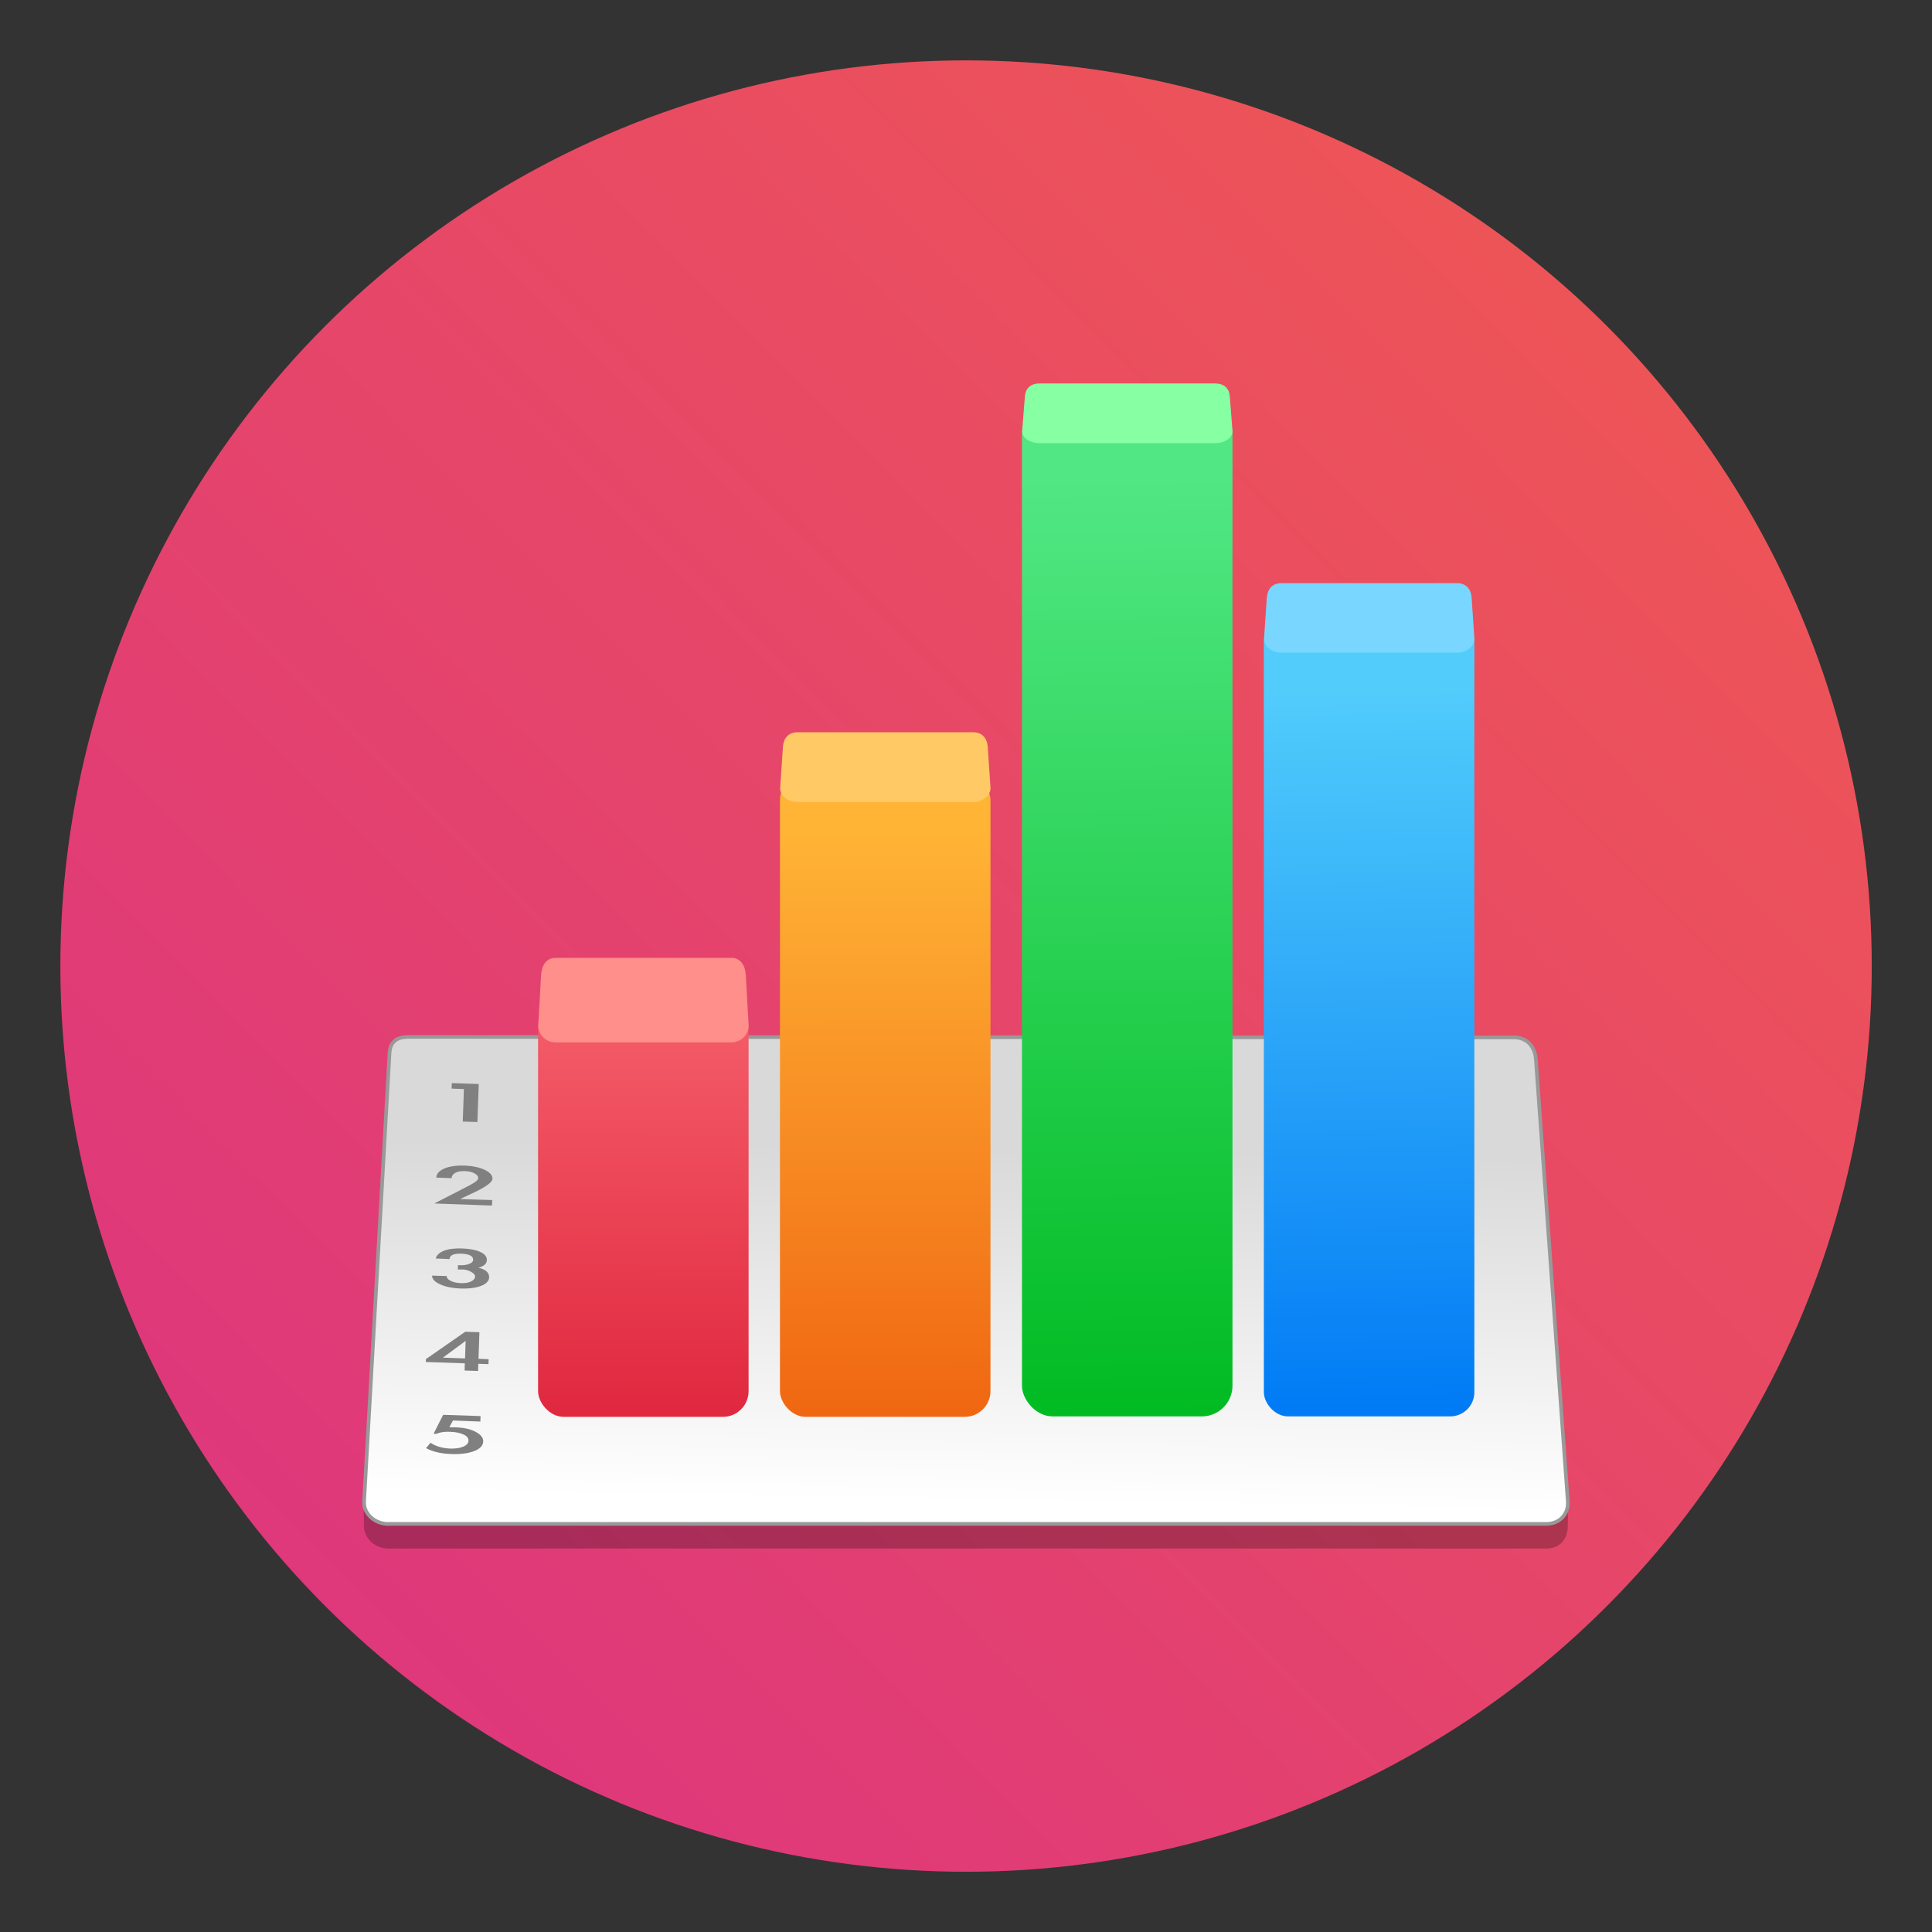 <?xml version="1.0" encoding="UTF-8"?>
<!-- Created with Inkscape (http://www.inkscape.org/) -->
<svg width="64" height="64" version="1.1" viewBox="0 0 16.933 16.933" xmlns="http://www.w3.org/2000/svg" xmlns:xlink="http://www.w3.org/1999/xlink">
 <rect x="0" y="0" width="16.933" height="16.933" fill="#333333" stroke="none"/>
 <defs>
  <linearGradient id="linearGradient959" x1="22.816" x2="38.476" y1="14.449" y2="-1.049" gradientTransform="matrix(1 0 0 1 -24.428 3.551)" gradientUnits="userSpaceOnUse">
   <stop stop-color="#dc3282" offset="0"/>
   <stop stop-color="#f05a50" offset="1"/>
  </linearGradient>
  <linearGradient id="linearGradient875" x1="-123.61" x2="-124.83" y1="-218.51" y2="-149.55" gradientTransform="matrix(.045 0 0 .045 11.938 21.687)" gradientUnits="userSpaceOnUse">
   <stop stop-color="#d9d9d9" offset="0"/>
   <stop stop-color="#fff" offset="1"/>
  </linearGradient>
  <linearGradient id="linearGradient841" x1="-194.48" x2="-194.66" y1="-239.97" y2="-166.64" gradientTransform="matrix(.045 0 0 .045 11.938 21.687)" gradientUnits="userSpaceOnUse">
   <stop stop-color="#f35966" offset="0"/>
   <stop stop-color="#e0283f" offset="1"/>
  </linearGradient>
  <linearGradient id="linearGradient851" x1="-145.4" x2="-145.58" y1="-167.26" y2="-280.65" gradientTransform="matrix(.045 0 0 .045 11.938 21.687)" gradientUnits="userSpaceOnUse">
   <stop stop-color="#f06712" offset="0"/>
   <stop stop-color="#ffb436" offset="1"/>
  </linearGradient>
  <linearGradient id="linearGradient859" x1="-98.577" x2="-101.03" y1="-166.03" y2="-348.97" gradientTransform="matrix(.045 0 0 .045 11.938 21.687)" gradientUnits="userSpaceOnUse">
   <stop stop-color="#01bb22" offset="0"/>
   <stop stop-color="#51e784" offset="1"/>
  </linearGradient>
  <linearGradient id="linearGradient867" x1="-50.258" x2="-52.706" y1="-167.99" y2="-309.35" gradientTransform="matrix(.045 0 0 .045 11.938 21.687)" gradientUnits="userSpaceOnUse">
   <stop stop-color="#017bf5" offset="0"/>
   <stop stop-color="#52cdfb" offset="1"/>
  </linearGradient>
 </defs>
 <g transform="translate(2.356 -1.784)">
  <circle cx="6.111" cy="10.251" r="7.938" fill="url(#linearGradient959)"/>
  <g>
   <path d="m1.05 15.356h10.147c0.119 0 0.187-0.082 0.188-0.197l0.002-0.18-0.843-3.697c-0.024-0.107-0.109-0.191-0.228-0.191l-8.393-0.004c-0.119-4.5e-5 -0.206 0.061-0.224 0.141l-0.868 3.739 0.003 0.192c0.002 0.109 0.096 0.197 0.215 0.197z" opacity=".25"/>
   <path d="m1.05 15.14h10.147c0.119 0 0.196-0.088 0.188-0.197l-0.28-3.876c-0.008-0.109-0.075-0.191-0.194-0.191l-9.688-0.004c-0.119-4.6e-5 -0.16 0.059-0.165 0.141l-0.223 3.931c-0.006 0.11 0.096 0.197 0.215 0.197z" fill="url(#linearGradient875)" stroke="#999" stroke-width=".032"/>
   <rect x="2.36" y="10.548" width="1.845" height="3.654" ry=".225" fill="url(#linearGradient841)"/>
   <path d="m2.512 10.179h1.541c0.084 0 0.123 0.069 0.128 0.154l0.024 0.433c0.005 0.085-0.067 0.154-0.151 0.154h-1.541c-0.084 0-0.156-0.069-0.151-0.154l0.024-0.433c0.005-0.085 0.044-0.154 0.128-0.154z" fill="#fe8f8a"/>
   <rect x="4.48" y="8.571" width="1.845" height="5.631" ry=".226" fill="url(#linearGradient851)"/>
   <path d="m4.632 8.202h1.541c0.084 0 0.123 0.057 0.128 0.127l0.024 0.357c0.005 0.07-0.067 0.127-0.151 0.127h-1.541c-0.084 0-0.156-0.057-0.151-0.127l0.024-0.357c0.005-0.07 0.044-0.127 0.128-0.127z" fill="#ffc966"/>
   <rect x="6.601" y="5.323" width="1.845" height="8.875" ry=".269" fill="url(#linearGradient859)"/>
   <path d="m6.753 5.145h1.541c0.084 0 0.123 0.049 0.128 0.109l0.024 0.305c0.005 0.06-0.067 0.109-0.151 0.109h-1.541c-0.084 0-0.156-0.049-0.151-0.109l0.024-0.305c0.005-0.06 0.044-0.109 0.128-0.109z" fill="#87ffa3"/>
   <rect x="8.721" y="7.204" width="1.845" height="6.994" ry=".212" fill="url(#linearGradient867)"/>
   <path d="m8.873 6.895h1.541c0.084 0 0.123 0.057 0.128 0.127l0.024 0.355c0.005 0.07-0.068 0.127-0.151 0.127h-1.541c-0.084 0-0.156-0.057-0.151-0.127l0.024-0.355c0.005-0.07 0.044-0.127 0.128-0.127z" fill="#79d7ff"/>
  </g>
  <g fill="#808080">
   <path d="m1.602 11.325 0.002-0.048 0.236 0.008-0.012 0.333-0.128-0.004 0.01-0.285z"/>
   <path d="m1.958 12.302-0.002 0.048-0.506-0.018 0.195-0.1q0.139-0.07 0.163-0.088 0.025-0.018 0.026-0.03 0.001-0.003 0.001-0.006 7.673e-4 -0.022-0.032-0.04-0.032-0.018-0.085-0.02-0.053-0.002-0.085 0.016-0.03 0.018-0.031 0.046l-0.134-0.005q0.002-0.049 0.069-0.079 0.068-0.03 0.182-0.026 0.103 0.004 0.173 0.037 0.07 0.033 0.068 0.079-0.002 0.043-0.154 0.116l-0.13 0.061z"/>
   <path d="m1.463 12.814q0.011-0.044 0.073-0.068 0.062-0.024 0.16-0.02 0.099 0.004 0.158 0.031 0.059 0.027 0.057 0.071-0.002 0.048-0.074 0.067 0.096 0.022 0.094 0.085-0.002 0.048-0.073 0.075-0.07 0.026-0.181 0.022-0.103-0.004-0.175-0.036-0.072-0.033-0.071-0.077l0.128 0.004q-8.467e-4 0.024 0.035 0.042 0.035 0.018 0.09 0.02 0.056 2e-3 0.089-0.015 0.034-0.017 0.035-0.043 7.408e-4 -0.021-0.035-0.041-0.034-0.02-0.079-0.021-0.005-1.73e-4 -0.01 3.18e-4l-0.027 1.4e-4 0.001-0.038 0.016 5.56e-4q0.047 0.002 0.081-0.011 0.035-0.014 0.036-0.035 0.002-0.051-0.102-0.055-0.103-0.004-0.105 0.047z"/>
   <path d="m1.927 13.697-0.002 0.043-0.089-0.003-0.002 0.063-0.118-0.004 0.002-0.063-0.342-0.012 8.731e-4 -0.025 0.345-0.24 0.124 0.004-0.008 0.233zm-0.202-0.161-0.199 0.147 0.194 0.007z"/>
   <path d="m1.614 14.234-0.032 0.059 0.058 9.53e-4q0.108 0.004 0.174 0.04 0.067 0.036 0.065 0.084-0.002 0.054-0.079 0.084-0.077 0.03-0.2 0.026-0.136-0.005-0.222-0.052l0.039-0.047q0.07 0.047 0.175 0.051 0.065 0.002 0.11-0.016 0.047-0.019 0.048-0.053 0.001-0.035-0.045-0.055-0.046-0.021-0.118-0.023-0.072-0.003-0.119 0.018l-0.024-8.2e-4 0.084-0.166 0.328 0.011-0.002 0.048z"/>
  </g>
 </g>
</svg>
